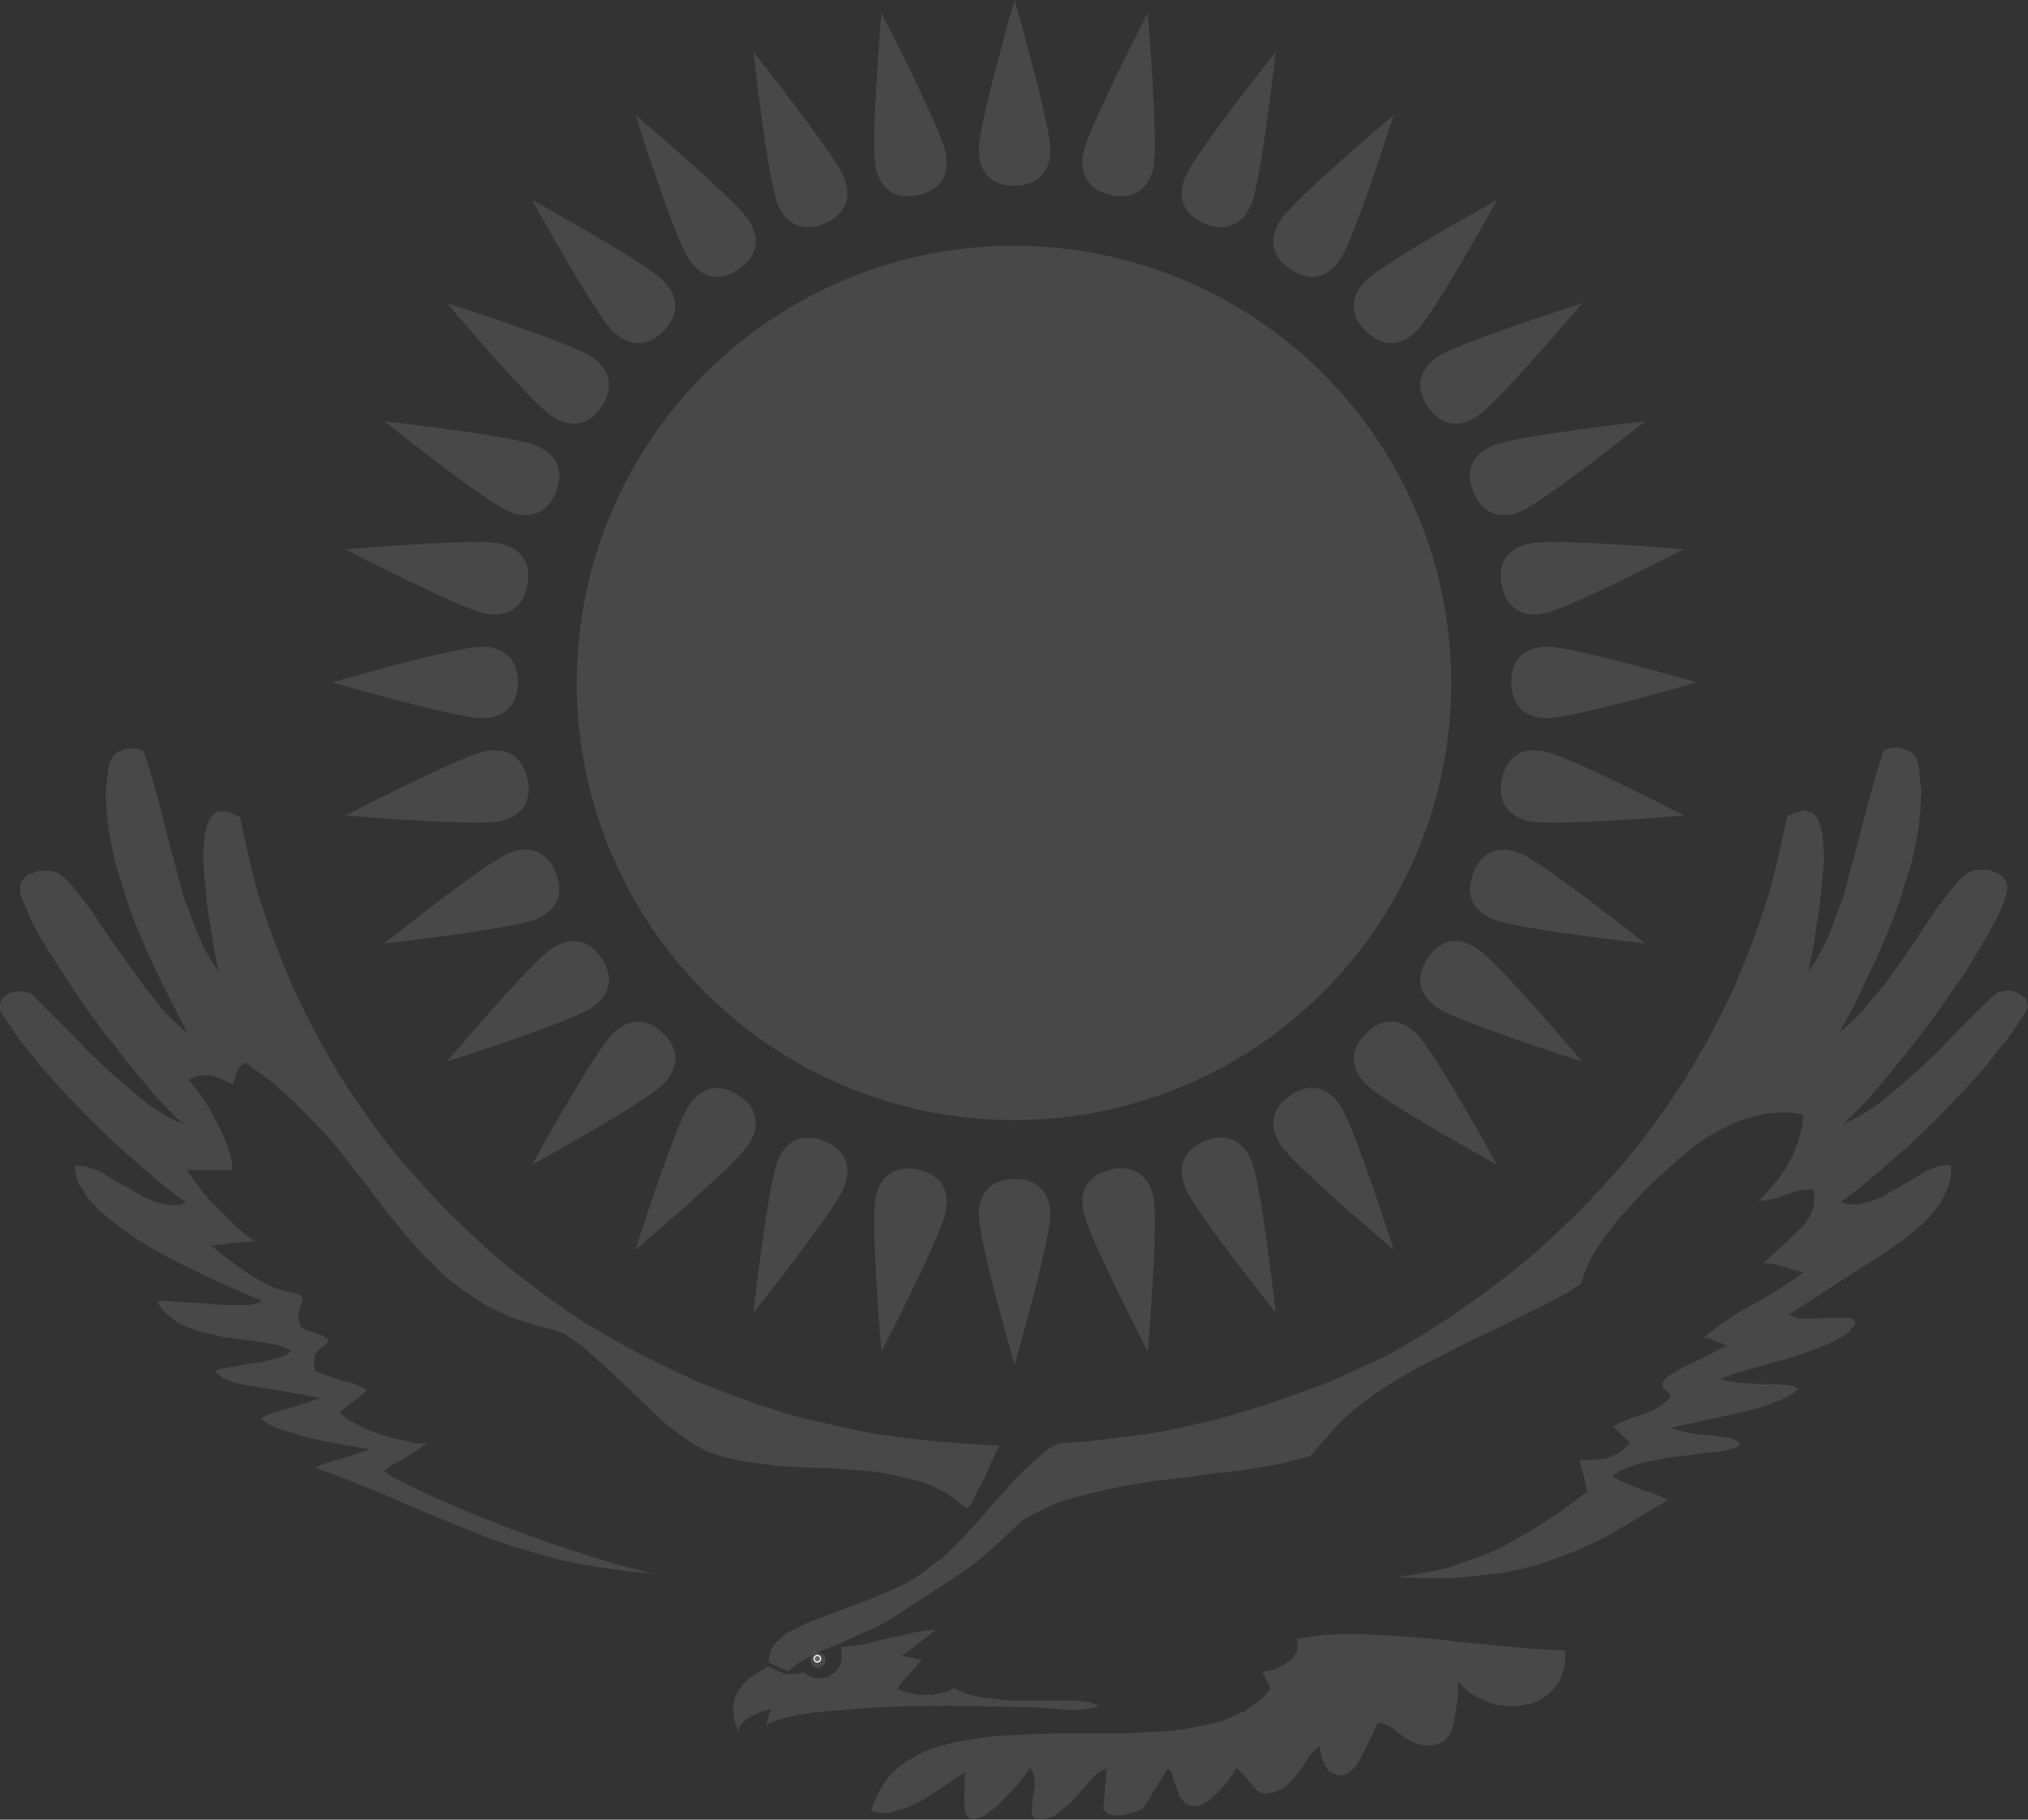 <svg xmlns="http://www.w3.org/2000/svg" id="Kazakhstan_svg" data-name="Kazakhstan svg" width="624" height="560" viewBox="0 0 624 560">
    <rect x="0" y="0" width="624" height="560" fill="#333333" stroke="none"/>
    <defs>
        <style>
            .cls-1, .cls-2, .cls-3 {
            fill: #9B9B9B;
            fill-opacity: 0.2
            }

            .cls-4 {
            fill-opacity: 0.01
            }

            .cls-2 {
            fill-rule: evenodd;
            }

            .cls-3 {
            stroke: #fff;
            stroke-width: 0.38px;
            }
        </style>
    </defs>
    <g id="use3938">
        <path id="be" class="cls-1" d="M342,60.11c7.86,1.46,11.77-2.86,12.94-8.74C356.49,43.53,353.14,4,353.14,4s-18.21,35.2-19.77,43c-1.17,5.88.77,11.47,8.62,13Z" transform="translate(0 0)"/>
    </g>
    <g id="use3940">
        <path id="be-2" data-name="be" class="cls-1" d="M370.66,68.81c7.42,3,12.1-.51,14.4-6.05,3.06-7.38,7.47-46.77,7.47-46.77S367.8,47,364.74,54.35c-2.29,5.54-1.47,11.4,5.92,14.46Z" transform="translate(0 0)"/>
    </g>
    <g id="use3942">
        <path id="be-3" data-name="be" class="cls-1" d="M397.08,82.93c6.7,4.36,12,1.87,15.3-3.12,4.45-6.65,16.46-44.42,16.46-44.42S398.54,61,394.1,67.6c-3.33,5-3.67,10.89,3,15.33Z" transform="translate(0 0)"/>
    </g>
    <g id="use3944">
        <path id="be-4" data-name="be" class="cls-1" d="M420.24,101.93c5.72,5.59,11.38,4.17,15.62-.07,5.65-5.65,24.8-40.35,24.8-40.35S426,80.66,420.31,86.32c-4.24,4.24-5.73,10-.07,15.61Z" transform="translate(0 0)"/>
    </g>
    <g id="use3946">
        <path id="be-5" data-name="be" class="cls-1" d="M439.24,125.09c4.53,6.6,10.35,6.31,15.34,3,6.64-4.44,32.2-34.74,32.2-34.74s-37.77,12-44.42,16.46c-5,3.33-7.56,8.66-3.12,15.3Z" transform="translate(0 0)"/>
    </g>
    <g id="use3948">
        <path id="be-6" data-name="be" class="cls-1" d="M453.37,151.52c3.15,7.34,8.91,8.2,14.45,5.91,7.39-3.06,38.37-27.79,38.37-27.79s-39.39,4.41-46.78,7.47c-5.54,2.3-9.1,7-6,14.41Z" transform="translate(0 0)"/>
    </g>
    <g id="use3950">
        <path id="be-7" data-name="be" class="cls-1" d="M462.06,180.18c1.66,7.83,7.15,9.79,13,8.62,7.84-1.56,43.05-19.77,43.05-19.77s-39.5-3.35-47.34-1.79c-5.88,1.17-10.3,5.1-8.74,12.94Z" transform="translate(0 0)"/>
    </g>
    <g id="use3952">
        <path id="be-8" data-name="be" class="cls-1" d="M465,210c.1,8,5.1,11,11.09,11,8,0,46.08-11,46.08-11s-38.08-11-46.08-11c-6,0-11.09,3-11.09,11Z" transform="translate(0 0)"/>
    </g>
    <g id="use3954">
        <path id="be-9" data-name="be" class="cls-1" d="M462.06,239.82c-1.46,7.86,2.86,11.77,8.74,12.94,7.84,1.56,47.34-1.79,47.34-1.79s-35.21-18.21-43.05-19.77c-5.88-1.17-11.47.77-13,8.62Z" transform="translate(0 0)"/>
    </g>
    <g id="use3956">
        <path id="be-10" data-name="be" class="cls-1" d="M453.37,268.48c-3,7.43.5,12.11,6,14.41,7.39,3.06,46.78,7.47,46.78,7.47s-31-24.73-38.37-27.79c-5.54-2.29-11.39-1.47-14.45,5.91Z" transform="translate(0 0)"/>
    </g>
    <g id="use3958">
        <path id="be-11" data-name="be" class="cls-1" d="M439.24,294.91c-4.36,6.7-1.87,12,3.12,15.3,6.65,4.44,44.42,16.46,44.42,16.46s-25.56-30.3-32.2-34.74c-5-3.33-10.9-3.67-15.34,3Z" transform="translate(0 0)"/>
    </g>
    <g id="use3960">
        <path id="be-12" data-name="be" class="cls-1" d="M420.24,318.07c-5.59,5.72-4.17,11.37.07,15.61,5.65,5.66,40.35,24.81,40.35,24.81s-19.15-34.7-24.8-40.35c-4.24-4.24-10-5.73-15.62-.07Z" transform="translate(0 0)"/>
    </g>
    <g id="use3962">
        <path id="be-13" data-name="be" class="cls-1" d="M397.08,337.07c-6.6,4.53-6.31,10.35-3,15.33,4.44,6.65,34.74,32.21,34.74,32.21s-12-37.77-16.46-44.42c-3.33-5-8.65-7.56-15.3-3.12Z" transform="translate(0 0)"/>
    </g>
    <g id="use3964">
        <path id="be-14" data-name="be" class="cls-1" d="M370.66,351.19c-7.35,3.16-8.21,8.92-5.92,14.46C367.8,373,392.53,404,392.53,404s-4.41-39.39-7.47-46.77c-2.3-5.54-7-9.11-14.4-6.05Z" transform="translate(0 0)"/>
    </g>
    <g id="use3974">
        <path id="be-15" data-name="be" class="cls-1" d="M227.26,337.07c-6.7-4.36-12-1.87-15.3,3.12-4.44,6.65-16.46,44.42-16.46,44.42s30.3-25.56,34.74-32.21c3.33-5,3.67-10.89-3-15.33Z" transform="translate(0 0)"/>
    </g>
    <g id="use3976">
        <path id="be-16" data-name="be" class="cls-1" d="M204.11,318.07c-5.73-5.59-11.38-4.17-15.62.07-5.66,5.65-24.81,40.35-24.81,40.35s34.7-19.15,40.36-24.81c4.24-4.24,5.72-10,.07-15.61Z" transform="translate(0 0)"/>
    </g>
    <g id="use3978">
        <path id="be-17" data-name="be" class="cls-1" d="M185.1,294.91c-4.53-6.6-10.35-6.31-15.33-3-6.65,4.44-32.21,34.74-32.21,34.74s37.77-12,44.42-16.46c5-3.33,7.56-8.66,3.12-15.3Z" transform="translate(0 0)"/>
    </g>
    <g id="use3980">
        <path id="be-18" data-name="be" class="cls-1" d="M171,268.48c-3.16-7.34-8.92-8.2-14.46-5.91-7.39,3.06-38.36,27.79-38.36,27.79s39.39-4.41,46.77-7.47c5.55-2.3,9.11-7,6-14.41Z" transform="translate(0 0)"/>
    </g>
    <g id="use3982">
        <path id="be-19" data-name="be" class="cls-1" d="M162.28,239.82c-1.66-7.83-7.14-9.79-13-8.62-7.84,1.56-43,19.77-43,19.77s39.49,3.35,47.33,1.79c5.89-1.17,10.3-5.1,8.74-12.94Z" transform="translate(0 0)"/>
    </g>
    <g id="use3984">
        <path id="be-20" data-name="be" class="cls-1" d="M159.34,210c-.1-8-5.09-11-11.09-11-8,0-46.08,11-46.08,11s38.08,11,46.08,11c6,0,11.09-3,11.09-11Z" transform="translate(0 0)"/>
    </g>
    <g id="use3986">
        <path id="be-21" data-name="be" class="cls-1" d="M162.28,180.18c1.46-7.86-2.85-11.77-8.74-12.94-7.84-1.56-47.33,1.79-47.33,1.79s35.2,18.21,43,19.77c5.89,1.17,11.47-.77,13-8.62Z" transform="translate(0 0)"/>
    </g>
    <g id="use3988">
        <path id="be-22" data-name="be" class="cls-1" d="M171,151.52c3-7.43-.5-12.11-6-14.41-7.38-3.06-46.77-7.47-46.77-7.47s31,24.73,38.36,27.79c5.54,2.29,11.4,1.47,14.46-5.91Z" transform="translate(0 0)"/>
    </g>
    <g id="use3990">
        <path id="be-23" data-name="be" class="cls-1" d="M185.1,125.09c4.36-6.7,1.87-12-3.12-15.3-6.65-4.44-44.42-16.46-44.42-16.46s25.56,30.3,32.21,34.74c5,3.33,10.89,3.67,15.33-3Z" transform="translate(0 0)"/>
    </g>
    <g id="use3992">
        <path id="be-24" data-name="be" class="cls-1" d="M204.11,101.93c5.58-5.72,4.17-11.37-.07-15.61-5.66-5.66-40.36-24.81-40.36-24.81s19.15,34.7,24.81,40.35c4.24,4.24,10,5.73,15.62.07Z" transform="translate(0 0)"/>
    </g>
    <circle id="circle3934" class="cls-1" cx="312" cy="210.17" r="134.55"/>
    <g id="use3936">
        <path id="be-25" data-name="be" class="cls-1" d="M312.17,57.17c8-.1,11-5.09,11-11.09,0-8-11-46.08-11-46.08s-11,38.08-11,46.08c0,6,3,11.09,11,11.09Z" transform="translate(0 0)"/>
    </g>
    <g id="use3966">
        <path id="be-26" data-name="be" class="cls-1" d="M342,359.89c-7.83,1.66-9.79,7.15-8.62,13,1.56,7.84,19.77,43,19.77,43s3.35-39.49,1.79-47.33c-1.17-5.88-5.1-10.3-12.94-8.74Z" transform="translate(0 0)"/>
    </g>
    <g id="use3968">
        <path id="be-27" data-name="be" class="cls-1" d="M312.17,362.83c-8,.1-11,5.09-11,11.09,0,8,11,46.08,11,46.08s11-38.08,11-46.08c0-6-3-11.09-11-11.09Z" transform="translate(0 0)"/>
    </g>
    <g id="use3970">
        <path id="be-28" data-name="be" class="cls-1" d="M282.36,359.89c-7.87-1.46-11.78,2.86-12.95,8.74-1.56,7.84,1.79,47.33,1.79,47.33s18.22-35.2,19.78-43c1.16-5.88-.78-11.47-8.62-13Z" transform="translate(0 0)"/>
    </g>
    <g id="use3972">
        <path id="be-29" data-name="be" class="cls-1" d="M253.69,351.19c-7.43-3-12.11.51-14.41,6.05-3.06,7.38-7.47,46.77-7.47,46.77s24.73-31,27.79-38.36c2.29-5.54,1.47-11.4-5.91-14.46Z" transform="translate(0 0)"/>
    </g>
    <g id="use3994">
        <path id="be-30" data-name="be" class="cls-1" d="M227.26,82.93c6.6-4.53,6.31-10.35,3-15.33C225.8,61,195.5,35.39,195.5,35.39s12,37.77,16.46,44.42c3.33,5,8.66,7.56,15.3,3.12Z" transform="translate(0 0)"/>
    </g>
    <g id="use3996">
        <path id="be-31" data-name="be" class="cls-1" d="M253.69,68.81c7.35-3.16,8.2-8.92,5.91-14.46C256.54,47,231.81,16,231.81,16s4.41,39.39,7.47,46.77c2.3,5.54,7,9.11,14.41,6.05Z" transform="translate(0 0)"/>
    </g>
    <g id="use3998">
        <path id="be-32" data-name="be" class="cls-1" d="M282.36,60.11c7.82-1.66,9.78-7.15,8.62-13C289.42,39.24,271.2,4,271.2,4s-3.35,39.49-1.79,47.33c1.17,5.88,5.1,10.3,12.95,8.74Z" transform="translate(0 0)"/>
    </g>
    <path id="path13" class="cls-2" d="M307.49,445l-2.33,4.64-2.58,5.94L301,458.36l-1.29,2.58-1,2.07-1.29,1.29-3.1-2.58L291,459.4l-3.62-1.81L283.5,456l-4.13-1-4.13-1-4.13-.77-4.38-.52-9-.77-9-.26-8.77-.52-8.25-1-4.65-.77-4.38-1-2.32-.77-2.33-.77-2.06-1-1.81-1-2.83-1.8-2.84-2.07-3.1-2.32-2.83-2.58-5.94-5.67-5.93-5.68-5.93-5.41-5.42-4.91-2.58-1.8-2.58-1.81-2.32-1-2.32-.77-4.39-1-3.87-1.28-3.87-1.29-3.87-1.81-3.35-1.55-3.35-2.06-3.1-2.07-2.84-2.06-3.09-2.32L135.17,391l-2.58-2.58L130,385.88l-4.9-5.42-4.64-5.67-9.29-12.13-9.8-12.38-5.68-5.93-5.93-5.94-3.35-3.09-3.36-2.84-3.61-2.58-3.87-2.84-.77.26-.78.78-.77,1-.52,1.29L72,332.74l-.26,1-1.8-.77-1.55-.78-1.81-.77L65,330.93H61.65l-1.8.52-1.81.77,1.81,2.32,2.32,3.1,2.32,3.61,2.06,3.87,2.07,4.13,1.54,3.87.52,2.06.52,1.55.25,1.8v1.55H57.52l2.07,3.1,2.32,3.09,2.58,3.1,2.84,2.84L70.16,375,73,377.88l2.84,2.32L78.42,382l-2.84.26-3.87.26-3.87.51L65,383.3l2.32,2.06,2.83,2.07,3.1,2.32,3.35,2.32L80,394.13l3.35,1.81,3.1,1,2.83.77,1.29.26,1,.26.77.26.51.51.26.26v1l-.26.52-.51,1.55-.26,1.55-.26,1v.77l.26,1.29.26,1,.51.52.78.51,1,.52,1.29.26,1.29.51,1.29.52,1.29.52,1,.77.26.26V413l-.26.26-1,.78-1,.77-1,1-1,1.29v1l-.25,1,.25,1.28L97,422l4.39,1.55,4.64,1.55,2.06.51,2.07.78,1.55.77,1.29.78-8.52,6.7,2.32,2.07,2.84,1.54,3.61,1.81,3.61,1.29,4.13,1.29,3.87.77,3.36.78h3.09l-2.84,2.06-3.61,2.32L121,450.63l-2.84,2.06,2.58,1.81,3.62,1.8,4.12,2.06,4.9,2.33,11.35,4.9,12.39,4.9L170,475.13l12.64,4.13,5.68,1.8,5.16,1.29,4.64,1.29,4.13.78-8.26-.78-7.73-1-7.74-1.29-7.23-1.54-7.22-2.07-7-2.06-6.71-2.32-6.45-2.58-12.64-5.16-11.87-5.16-5.67-2.32-5.68-2.32-5.41-2.07-5.42-2.06,1.29-.78,1.55-.51,2.06-.78,2.32-.51,4.9-1.55,4.39-1.55L106,444.69l-10.58-2.06-5.15-1.55-4.39-1.29L84.09,439l-1.54-.78-1.29-.77-.78-.77v-.26l.26-.26.77-.26.78-.51,2.06-.78,2.84-.77,6.19-1.81,5.16-1.8L85.9,427.93l-9.8-1.55-3.61-.78-2.84-1-1-.51-1-.78-.77-.51L66.3,422l.77-.51,2.32-.52,3.35-.52,3.87-.77,4.13-.51,3.61-1,1.81-.51,1.55-.52,1-.77,1-.78-2.06-.77L85.64,414l-2.58-.52L80.48,413l-5.93-.77-5.93-.77-3.1-.78-2.84-.51-2.83-1-2.84-1-2.58-1.29L52.11,405,50,403.16l-1.54-2.32.51-.26,1-.26h1.29l2.07.26,4.64.26,5.16.26,5.67.51H76.1l2.06-.25,1.55-.52,1-.52-6.19-2.58-8.25-3.61-4.65-2.32-4.9-2.32-4.9-2.58L47,384.33l-4.64-2.84-4.39-3.09-4.13-3.1-3.61-3.09-1.55-1.81-1.54-1.55-1-1.54-1-1.81L24,364l-.52-1.8-.25-1.55L23,358.79h1.8l2.07.26,2.06.77,2.06.78,4.13,2.58,4.65,2.58,2.06,1.29,2.32,1.29,2.32,1,2.07.77,2.32.52,2.06.26H55.2l2.07-.78-6.19-4.64-7-5.93-8-7-8-7.74-8-8.25-7.48-8.26L9.29,324l-3.36-4.13L3.1,315.71.52,311.84l-.52-1V309l.26-.78.26-.77.77-.52.77-.77.78-.52,1-.25,1-.26H7l1.29.26,1,.25,1,.78.77.77,4.65,4.64,5.41,5.42,5.68,5.93L33,329.13l6.19,5.41,6.19,5.16,3.1,2.07,2.83,1.8,3.1,1.55,2.84,1-2.07-1.29-2.32-2.32-3.09-3.09-3.36-3.87-7.48-9L30.7,316l-4.13-5.67-3.87-5.68L19.09,299l-3.61-5.42-3.1-5.16L9.8,283.73,8,279.34l-1.55-3.61-.26-1.29v-2.06l.26-.78.51-.77.52-.77.52-.52.77-.52,1.81-.51,1.54-.52h3.62l1,.26.77.26,1,.51.78.78,2.06,1.8,2.06,2.58,4.65,5.94L33,287.6l5.67,8,5.94,8.26,3.09,3.87,3.1,3.87,3.35,3.35,3.61,3.1-4.38-8.52-4.9-9.8-2.58-5.42-2.33-5.41-2.32-5.68-2.06-5.67L37.4,271.6l-1.8-5.67-1.29-5.68-1-5.67-.52-5.42L32.5,244l.26-2.58L33,239.1l.26-2.32.51-2.32.52-.78.26-.77.77-.77.52-.52,1.8-.77,1.81-.52h1.8l1.55.26.77.26.52.25.26.52.26.77,2.58,8.26,2.32,8.77,2.32,9,2.32,8.77L56.49,276l3.1,8.25,1.55,3.87,1.8,3.87L65,295.59l2.32,3.61-1.55-7.48-1-6.7-1-6.19-.52-5.68-.52-4.9-.25-4.39.25-3.61.26-3.09.52-2.58.77-2.07.52-.77.51-.77.52-.52.77-.52.78-.25h2.32l2.06.77,2.07,1,1.8,8.26,1.81,8,2.06,7.48,2.32,7.23,2.58,7.22,2.84,7.22,3.1,7.48,3.61,7.48,2.58,4.91,2.58,4.9,2.83,4.9,2.84,4.9,3.1,4.64,3.09,4.65,3.36,4.64,3.35,4.64,6.19,7.74,6.45,7.22,6.71,7.23,7,6.7,7.22,6.71,7.48,6.19,7.74,5.93,8,5.68L179.8,407l5.67,3.35,5.93,3.36,5.68,3.09,9,4.39,8.77,4.13,9.29,3.61,9.28,3.35,8.77,2.84,9,2.32,9.29,2.06,9,1.81,9.54,1.29,9.29,1,9.54.77,9.55.52" transform="translate(0 0)"/>
    <path id="path17" class="cls-2" d="M331,523.37l4.39.52,2.06.77.51.26v.26h-.51l-.52.25-4.12.78h-3.36l-10.83-.78-13.16-.25-14.19-.26-14.7.26-7,.25-7,.52-6.19.52-5.93.51-4.9.78-4.39,1-1.55.51-1.54.52-1.29.51-1,.78.52-2.58,1-2.58-1.8.52-1.81.51-1.55.78-1.55.77-1.29.77-1,1-.77,1.29-.26,1.29-.77-1.8-.52-1.55-.26-1.8-.25-1.55.25-1.29.26-1.55.26-1.29.77-1.29.52-1,1-1.29,1-1,1-1,2.84-1.81,3.1-1.81a24.22,24.22,0,0,0,5.41,2.33,15.23,15.23,0,0,0,5.42-.52,7,7,0,0,0,10.06-.52,5.78,5.78,0,0,0,1.29-2.06,11.51,11.51,0,0,0,0-5.16l3.1-.26,3.61-.51,3.87-1,4.13-1,4.12-.77,3.87-1,3.61-.52,3.1-.26-1.29,1-3.1,2.32-3.61,2.83-2.58,1.81,3.36.77,2.83.52-2.06,2.32-2.06,2.32-2.07,2.32L276,519.76l2.07.77,2.06.52,2.32.51h4.65l2.32-.51,2.32-.52,1.81-1,2.06,1,2.06.78,2.07.51,2.06.52,4.64.51,4.91.52H331" transform="translate(0 0)"/>
    <path id="path21" class="cls-2 cls-4" d="M251.77,508.67l.77.25.77.26.26.78.26.77-.26.77-.26.78-.77.51h-1.81l-.51-.51-.52-.78-.25-.77.25-.77.52-.78.51-.26,1-.25" transform="translate(0 0)"/>
    <path id="path25" class="cls-2" d="M251.51,509.7l.51.26.26.51L252,511l-.51.26L251,511l-.26-.52L251,510l.52-.26" transform="translate(0 0)"/>
    <path id="path3166" class="cls-1" d="M251.68,513.25a2.37,2.37,0,1,1,2.36-2.36A2.37,2.37,0,0,1,251.68,513.25Z" transform="translate(0 0)"/>
    <path id="path29" class="cls-2" d="M444,536l-1.81.77-1.81.26-1.54.26L437.5,537l-1.29-.26-1.29-.51-1-.52L432.6,535l-2.07-1.55-2.06-1.55-1-.77-1.29-.52-1-.26h-1.29l-2.32,4.91-3.09,6.19-1,1.54-1,1.29-1,.78-1,.77-1.29.52H411.7l-1.29-.52-1.55-.77-.51-.78-.52-.77-.51-1-.52-1.29-.52-2.32L406,537.3l-1.55,1.29-1.55,1.81-1.29,2.06-1.55,2.32-1.8,2.32-1.81,1.81-1,1-1.29.77-1.29.52-1.55.52h-.77l-1.29.25-1.29-.25-1-.52-3.1-3.61L380.49,544l-2.32,3.61-2.58,3.09L374.3,552,373,553.29l-1.29,1-1.29.78-1,.51-1.29.26h-1.29l-1-.26-1-.51-.77-.78L363,553l-.52-1.55-.52-1.55-1-2.58-.25-1.29-.52-1-.52-.52h-.51l-7,11.35-1,1-1.81.78-2.06.51-2.06.52h-2.32l-1.81-.52-.52-.25-.77-.78-.26-.51v-1l1-11.35-.77.26-1,.52-1,.51-1,1-2.06,2.32-2.32,2.58-2.32,2.83-2.84,2.33-1.29,1-1.29,1-1.55.77-1.29.26-1.8.26-1.29-.26-.52-.26-.51-.51-.26-.78v-.77l.26-3.35.51-3.36.26-1.8-.26-1.55-.26-1.55-1-1.8-1.55,2.32-2.58,3.35L309.55,553l-3.35,3.35-1.81,1.29L302.58,559l-1.54.51-1.29.52-.52-.26h-.77l-.52-.51-.26-.26-.51-.78-.26-.77v-1l-.26-1.29.26-9.8-6.45,4.38-7.74,4.9-1.8.78-2.07,1-1.8.51-2.07.52-1.8.52h-1.81l-1.8-.26-1.55-.52.77-2.06.78-1.81.77-1.8,1-1.55,1-1.55,1-1.55,1.29-1.29,1.28-1.29,2.84-2.06,3.36-2.06,3.35-1.55,3.87-1.29,3.87-1,4.38-.78,4.39-.77,4.38-.52,9.55-.51,9.8-.26h19.61l4.9-.26,4.64-.26,4.64-.25,4.39-.52,4.38-.77,3.87-.78,3.87-1,3.61-1.55,3.36-1.54,2.83-2.07,2.84-2.06,2.32-2.84-2.58-5.16,2.07-.26,2.06-.51,2.07-1,1.8-1.29.78-.52L398,510l.51-1,.52-.77.26-1v-1.81l-.52-1,4.39-.77,4.64-.52,4.9-.26h5.16l10.58.52,10.83.77,11.09,1.29,10.84,1,10.57,1,9.81.51v3.61l-.26,1.55-.52,1.55-.51,1.55-.52,1.29-.77,1-1,1.29-1.81,1.8-2.32,1.55-2.32,1-2.58.52-2.84.52-2.84-.26-2.58-.26-2.83-.77-2.58-1.29-2.58-1.29-2.07-1.81-2.06-2.06v4.38l-.78,5.68-.51,2.83-.78,2.58-.51,1-.77.77-.52.77L444,536m-207.4-24.25,5.93,2.58,1.55-1.29,2.06-1.55,2.32-1.29,2.07-1.29,7.74-3.09,6.7-3.1,3.36-1.29,2.83-1.54,2.84-1.55,2.32-1.55,5.94-3.87,5.93-3.87,5.67-3.61,5.16-3.61,3.87-3.1,3.1-2.83,3.35-3.1,3.61-3.35,1.29-1.29,1.55-1,1.81-1,2.06-1L324,463l4.39-1.55,5.93-1.55,6.45-1.55,6.71-1.29,7.48-1.28,9-1,9-1.29,9.28-1,9-1.55,3.1-.51,2.84-.78,3.09-.77,3.1-.77,3.09-3.87,4.9-5.42,3.36-3.35,3.87-3.1,4.38-3.35,5.16-3.36L436,421l8.25-4.13,8.52-4.38,8.25-3.87,7.74-3.87,7.22-3.61,5.94-3.1,4.64-3.09L487.8,391l1.8-3.87,2.33-3.87,2.83-3.87,3.1-4.13,3.87-4.13,4.13-4.64,5.15-4.9,4.65-4.13,4.9-4.12,2.58-1.81,2.58-1.81,2.84-1.54,2.83-1.55,2.84-1.29,2.84-1,3.09-.78,2.84-.77,3.1-.26,2.83-.26,3.1.26,2.84.52-.26,3.09-.77,3.1-1,3.09-1.29,3.36-1.8,3.35-2.32,3.35L544.55,366l-3.35,3.61,2.58-.26,2.32-.52,1.8-.51,1.81-.78,1.55-.51,1.8-.52,2.32-.26L558,366l.26,1.8v1.81l-.26,1.8-.51,1.55-.78,1.55-1,1.55-1,1.29-1.29,1.29-5.42,5.15-5.41,4.91,3.09.25,3.35,1,3.36,1,2.58.51-3.1,2.33-3.61,2.32-3.61,2.32-4.13,2.32-4.13,2.32-4.12,2.58L528,408.58l-3.87,3.09,1.81.26,2.32,1,1,.26,1,.52.78.26.77-.26-5.16,2.84-6.45,3.09-3.09,1.55-2.58,1.55-1.29.77-.78.77-.51.78-.52.77.26,1,.51.78,1,.77.77.78-.26,1-.51.77-1,.77-1,.78L509,433.86l-3.09,1.29-3.1,1-2.84,1-2.06,1-1.55.78,5.16,5.16-1.81,1.8-1.8,1.29-1.55.78-1.8.77-3.62.52H486l.52,2.32.77,2.32.52,2.58.51,2.58-4.38,3.35-5.42,3.87-5.93,3.87-6.71,3.87L462,476.16,458.13,478,454,479.52l-4.39,1.54L445,482.61l-4.9,1-5.16,1-5.42.77,9.54.26h8.26l7.74-.78,7-.77,6.45-1.29,5.68-1.55,5.67-2.06,5.42-2.06,7.22-3.36,7-3.87,6.7-4.12,7-4.13L509,459.65l-4.13-1.29-2.06-.77-2.06-1-2.33-1-2.32-1.29,2.07-1.55,2.32-1,2.84-1,3.09-.78,6.19-1.29,6.45-.77,5.68-.78,5.16-.51,2.06-.52,1.8-.51,1-.52.77-.77-.26-.26-.51-.52-.78-.25-1-.52-2.84-.52-3.61-.51-3.61-.26-3.61-.52-3.1-.77-2.06-.77,7-1.55,7-1.55,6.19-1.29,5.16-1.29,4.39-1.29,3.86-1.55,1.81-.77,1.29-.77,1.29-.78,1-1-.26-.26-.51-.51-1-.26-1.29-.26-3.36-.26h-3.87l-4.12-.26-3.87-.25-3.36-.52-2.06-.52,1.81-.77,1.8-.77,6.19-1.81,5.42-1.55,4.9-1.29,4.64-1.54L559,415,563.9,413l2.32-1.29,2.06-1.29.77-.77.78-1,.77-.78.26-.77-.26-.77-.77-.52-.78-.26h-7.22l-3.35.26h-4.64l-1.29-.26-1-.51-1-.52,10.32-6.71,9.54-6.19,8.52-5.41,7.48-5.16,3.09-2.58,2.84-2.58,2.32-2.58,2.07-2.58,1.54-2.84,1.29-2.84.78-3.09v-3.36h-1.81l-1.8.26-2.07.78-2.06.77-4.13,2.58L584,365.5l-2.33,1.29-2.06,1.29-2.32,1-2.32.78-2.07.51-2.06.26h-2.32l-2.06-.77,6.19-4.65,7-5.93,8-7,8-7.73,8-8.26,7.48-8.25,3.36-4.39,3.35-4.13,2.84-4.12,2.58-3.87.51-1,.26-.77-.26-1-.26-.77-.25-.78-.78-.51-.77-.78-.78-.26-1-.51-1-.26h-2.06l-1,.26-1.29.26-.78.77-1,.77L608,311.59,602.59,317l-5.68,5.94-6.19,5.93-6.19,5.42-6.19,5.16-3.09,2.06-2.84,1.81-3.1,1.54-2.58,1.29,1.81-1.54,2.32-2.33,3.1-3.09,3.35-3.87,7.48-9,8.26-10.58,4.12-5.67,3.87-5.68,3.87-5.41,3.35-5.68,3.1-5.16,2.58-4.64,2.06-4.39,1.29-3.61.26-1.29v-2.06l-.26-.77-.51-.78-.52-.77-.51-.52L615,269l-1.55-.77-1.8-.52H608l-1,.26-.77.26-1,.52-.77.77-2.07,1.81-2.06,2.57-4.65,5.94-4.9,7.48-5.41,8-5.94,8.25L576,307.46l-3.1,3.87-3.35,3.35-3.61,3.1,4.64-8.52,4.65-9.8,2.58-5.41,2.32-5.42,2.32-5.68,2.06-5.67,1.81-5.93,1.8-5.68,1.29-5.67,1-5.68.51-5.42.26-5.16-.26-2.58-.26-2.32-.25-2.32L590,234.2l-.26-.77-.51-.78-.78-.77-.51-.52-1.81-.77-1.81-.52h-1.8l-1.55.26-.51.26-.78.26-.26.51-.25.78-2.58,8.51-2.33,8.51-2.32,9L569.57,267l-2.32,8.77-3.1,8.26-1.54,4.12-1.81,3.61-2.06,3.87L556.41,299l1.55-7.48,1-6.71,1-6.19.51-5.68.52-4.9.26-4.38-.26-3.61-.26-3.1-.52-2.58-.77-2.06-.52-.78-.51-.77-.52-.52-.77-.26-.78-.25-.77-.26h-.77l-.78.26-2.06.51-2.06,1-1.81,8.26-1.81,8L544.29,275,542,282.18l-2.58,7.22-2.84,7.23-3.09,7.48-3.61,7.48-2.58,4.9-2.58,4.9-2.84,4.9-2.84,4.9-3.09,4.64-3.1,4.65-3.35,4.64-3.36,4.64-6.19,7.74-6.45,7.23-6.7,7.22-7,6.71-7.22,6.7-7.48,6.19-7.74,5.94-8,5.67L444,406.77l-5.68,3.61-5.67,3.36-5.68,3.35-9,4.13-9,4.13-9.28,3.35-9.29,3.35-7.74,2.32-7.74,2.33-8,1.8-8,1.81-8,1.29-8.25,1-8,1-8.25.52-.78.25-.77.26-1.55.78-1.8,1.29-2.58,2.32-3.36,3.09-4.12,4.13-4.91,5.42-4.64,5.42-5.42,5.93-2.83,2.84-2.84,2.83-3.36,2.58L284,483.9l-2.58,1.81-2.58,1.55L276,488.55l-2.83,1.29L267,492.42l-6.19,2.32-6.2,2.32-5.41,2.06-2.32,1-2.33,1.29-2.06,1-1.55,1-1.55,1.54-1.28,1.29-.78,1.29-.51,1.29-.26,1.81v1" transform="translate(0 0)"/>
    <path id="path3938" class="cls-3" d="M251.49,511.47a1,1,0,1,1,1-1A1,1,0,0,1,251.49,511.47Z" transform="translate(0 0)"/>
</svg>